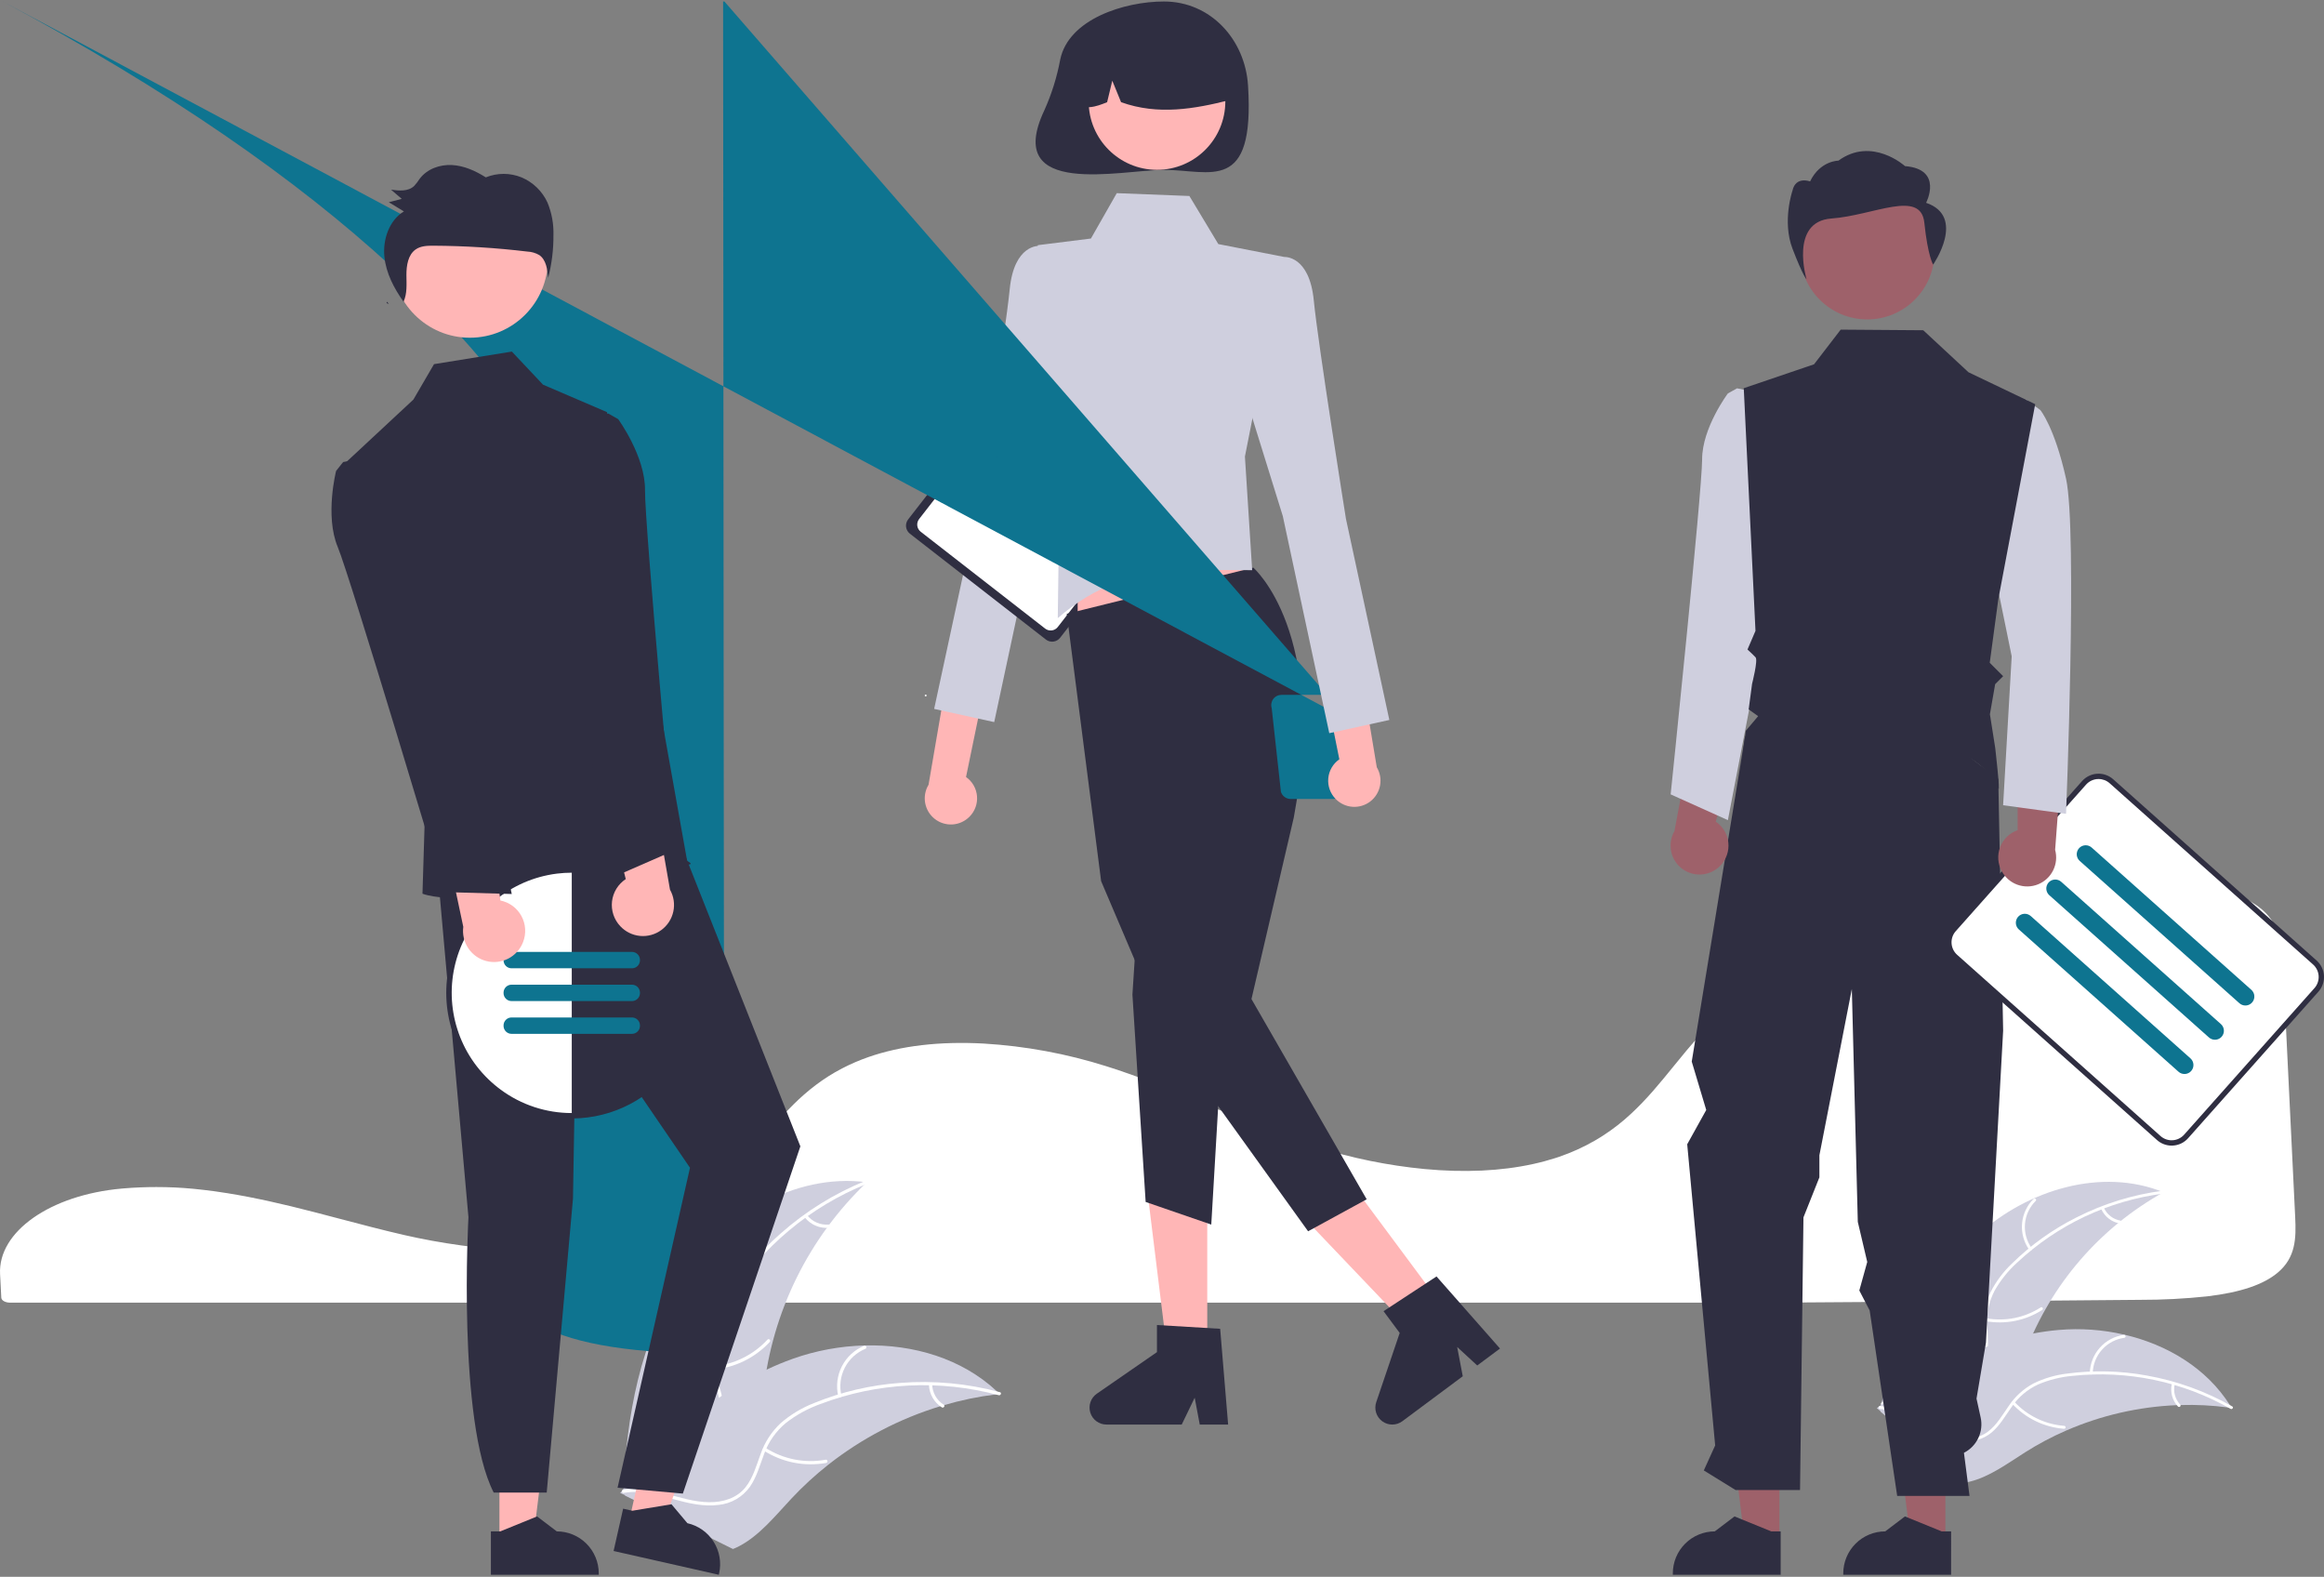 <svg width="600" height="407" viewBox="0 0 600 407" fill="none" xmlns="http://www.w3.org/2000/svg">
<rect x="0" y="0" width="600" height="407" fill="#808080" stroke="none"/>
<g clip-path="url(#clip0_172_3597)">
<path d="M40.379 306.389C37.529 306.389 34.675 306.507 31.886 306.744L31.481 306.778C12.987 308.414 -0.54 317.906 0.017 328.858L0.124 330.838C0.195 332.09 0.271 333.436 0.333 334.929C0.366 335.665 1.37 336.23 2.62 336.23H457.512C489.584 336.036 521.54 335.79 552.487 335.501C558.291 335.513 564.091 335.213 569.863 334.6C578.463 333.582 584.432 331.562 588.113 328.427H588.115C592.692 324.539 592.836 319.644 592.559 314.112C591.996 302.943 591.436 291.21 590.878 279.512C590.385 269.203 589.895 258.921 589.404 249.077C589.1 243.235 588.426 238.079 583.228 234.138C577.593 229.876 567.318 227.716 552.686 227.716C552.509 227.716 552.333 227.716 552.154 227.717C506.299 227.88 460.863 243.659 439.094 266.982C436.588 269.668 434.252 272.543 431.993 275.324C428.655 279.433 425.204 283.68 421.086 287.478C418.856 289.563 416.445 291.444 413.881 293.099C413.704 293.221 413.502 293.352 413.288 293.477C412.798 293.796 412.287 294.103 411.788 294.378C408.867 296.066 405.79 297.466 402.599 298.558L402.277 298.667C402.035 298.753 401.772 298.84 401.509 298.919C399.666 299.511 397.752 300.023 395.834 300.437C387.536 302.267 378.101 302.706 367.791 301.74C358.323 300.829 348.977 298.923 339.907 296.053C330.36 293.034 321.424 289.269 312.782 285.628C308.985 284.029 305.059 282.375 301.138 280.808C300.401 280.513 299.676 280.225 298.94 279.936C294.151 278.068 289.809 276.526 285.666 275.22C275.403 271.973 264.779 270.003 254.035 269.357C242.63 268.732 232.58 269.911 224.171 272.852C221.852 273.66 219.595 274.633 217.415 275.764C207.455 280.941 201.314 288.581 195.377 295.969C187.99 305.16 180.352 314.663 165.27 319.59C147.867 325.28 122.463 322.916 104.491 318.805C98.84 317.512 93.197 316.025 87.739 314.587C85.534 314.006 83.328 313.428 81.121 312.855C76.783 311.734 73.233 310.876 69.948 310.151L68.909 309.919C68.331 309.794 67.753 309.668 67.164 309.549C63.263 308.729 59.63 308.084 56.052 307.576L55.206 307.453C53.509 307.229 51.923 307.043 50.366 306.886L49.744 306.825C46.695 306.534 43.54 306.389 40.379 306.389Z" fill="white"/>
<path d="M510.764 318.612C523.564 307.069 542.602 301.264 558.572 307.737C542.19 316.839 529.554 331.447 522.898 348.976C520.356 355.745 518.232 363.539 511.979 367.164C508.088 369.419 503.247 369.529 498.884 368.44C494.522 367.352 490.523 365.169 486.578 363.009L485.456 362.983C490.494 346.493 497.964 330.155 510.764 318.612Z" fill="#CFCFDE"/>
<path d="M558.483 308.088C544.339 309.917 531.13 316.16 520.734 325.929C518.458 327.993 516.522 330.402 514.996 333.069C513.593 335.715 512.925 338.689 513.059 341.681C513.128 344.473 513.522 347.321 512.911 350.082C512.578 351.49 511.951 352.812 511.071 353.961C510.191 355.11 509.079 356.06 507.807 356.748C504.681 358.546 501.097 359.113 497.572 359.545C493.659 360.025 489.587 360.462 486.199 362.659C485.789 362.925 485.4 362.272 485.81 362.006C491.704 358.184 499.161 359.575 505.499 357.024C508.456 355.834 511.072 353.745 511.998 350.586C512.808 347.824 512.405 344.886 512.31 342.059C512.137 339.142 512.679 336.227 513.891 333.569C515.276 330.833 517.116 328.352 519.333 326.234C524.247 321.386 529.893 317.342 536.063 314.248C543.085 310.679 550.665 308.339 558.476 307.328C558.959 307.265 558.963 308.026 558.483 308.088H558.483Z" fill="white"/>
<path d="M523.896 322.586C522.495 320.618 521.839 318.216 522.044 315.808C522.25 313.4 523.304 311.144 525.019 309.442C525.367 309.099 525.916 309.624 525.567 309.968C523.968 311.549 522.986 313.651 522.799 315.894C522.612 318.136 523.233 320.372 524.548 322.197C524.834 322.594 524.18 322.981 523.896 322.586V322.586Z" fill="white"/>
<path d="M512.837 340.27C517.698 341.131 522.704 340.128 526.859 337.46C527.27 337.195 527.659 337.848 527.248 338.112C522.92 340.881 517.708 341.914 512.652 341.006C512.17 340.92 512.358 340.183 512.837 340.27V340.27Z" fill="white"/>
<path d="M543.146 311.685C543.53 312.56 544.125 313.325 544.877 313.913C545.629 314.501 546.515 314.893 547.456 315.053C547.939 315.134 547.75 315.87 547.27 315.79C546.232 315.608 545.253 315.174 544.421 314.527C543.588 313.879 542.927 313.037 542.494 312.075C542.446 311.987 542.433 311.885 542.457 311.788C542.481 311.691 542.542 311.608 542.626 311.554C542.712 311.503 542.816 311.488 542.913 311.512C543.011 311.537 543.094 311.599 543.146 311.685V311.685Z" fill="white"/>
<path d="M576.158 363.404C575.855 363.363 575.552 363.321 575.245 363.284C571.17 362.742 567.059 362.533 562.95 362.659C562.633 362.663 562.311 362.673 561.994 362.686C552.099 363.094 542.366 365.336 533.289 369.299C529.679 370.879 526.194 372.732 522.865 374.841C518.267 377.755 513.513 381.28 508.373 382.468C507.838 382.598 507.296 382.695 506.749 382.758L485.512 364.355C485.485 364.289 485.453 364.228 485.426 364.162L484.544 363.466C484.708 363.345 484.881 363.223 485.045 363.102C485.14 363.032 485.24 362.966 485.335 362.895C485.399 362.849 485.465 362.804 485.52 362.759C485.542 362.744 485.564 362.729 485.581 362.718C485.637 362.673 485.693 362.637 485.745 362.597C486.709 361.914 487.68 361.236 488.657 360.564C488.661 360.56 488.661 360.56 488.67 360.559C496.066 355.367 504.052 351.071 512.459 347.761C512.711 347.666 512.967 347.566 513.229 347.479C517.016 346.07 520.911 344.973 524.875 344.199C527.048 343.782 529.24 343.476 531.443 343.281C537.137 342.788 542.873 343.195 548.441 344.486C559.54 347.062 569.692 353.161 575.705 362.673C575.859 362.917 576.008 363.156 576.158 363.404Z" fill="#CFCFDE"/>
<path d="M575.877 363.633C563.483 356.571 549.181 353.597 535.002 355.133C531.944 355.409 528.948 356.166 526.126 357.376C523.414 358.644 521.091 360.615 519.398 363.085C517.774 365.356 516.375 367.868 514.227 369.704C513.113 370.628 511.817 371.306 510.423 371.693C509.03 372.08 507.57 372.168 506.14 371.951C502.563 371.504 499.36 369.796 496.286 368.018C492.873 366.043 489.358 363.938 485.332 363.651C484.844 363.616 484.927 362.861 485.414 362.895C492.419 363.395 497.537 368.999 504.131 370.781C507.209 371.612 510.555 371.521 513.194 369.556C515.503 367.839 516.948 365.25 518.573 362.936C520.189 360.503 522.376 358.502 524.943 357.109C527.695 355.759 530.656 354.888 533.701 354.533C540.541 353.623 547.482 353.795 554.269 355.043C562.023 356.424 569.484 359.123 576.328 363.022C576.752 363.263 576.297 363.873 575.877 363.633V363.633Z" fill="white"/>
<path d="M539.539 354.369C539.604 351.954 540.525 349.64 542.138 347.841C543.751 346.042 545.95 344.876 548.342 344.55C548.827 344.486 548.949 345.236 548.464 345.301C546.236 345.6 544.187 346.687 542.689 348.365C541.191 350.043 540.341 352.201 540.294 354.451C540.283 354.94 539.528 354.855 539.539 354.369V354.369Z" fill="white"/>
<path d="M520.071 361.825C523.433 365.442 528.034 367.657 532.956 368.03C533.444 368.067 533.361 368.822 532.874 368.786C527.753 368.388 522.97 366.073 519.479 362.302C519.146 361.942 519.74 361.467 520.071 361.825H520.071Z" fill="white"/>
<path d="M561.467 357.264C561.247 358.194 561.261 359.163 561.508 360.086C561.755 361.008 562.227 361.855 562.882 362.55C563.219 362.905 562.625 363.379 562.29 363.026C561.571 362.255 561.05 361.32 560.775 360.301C560.5 359.282 560.478 358.212 560.712 357.183C560.726 357.084 560.777 356.994 560.855 356.931C560.932 356.869 561.031 356.838 561.13 356.846C561.23 356.857 561.322 356.907 561.385 356.986C561.448 357.064 561.477 357.164 561.467 357.264V357.264Z" fill="white"/>
<path d="M175.692 330.092C186.173 314.183 204.922 302.674 223.801 305.151C208.811 319.447 199.356 338.588 197.11 359.189C196.273 367.137 196.168 376.064 190.488 381.682C186.953 385.177 181.806 386.643 176.838 386.693C171.869 386.743 166.985 385.522 162.166 384.31L160.959 384.595C161.763 365.556 165.211 346.002 175.692 330.092Z" fill="#CFCFDE"/>
<path d="M223.803 305.551C209.184 311.445 196.793 321.799 188.389 335.143C186.529 337.983 185.127 341.099 184.237 344.377C183.472 347.597 183.584 350.963 184.559 354.126C185.409 357.093 186.622 360.03 186.737 363.153C186.772 364.752 186.468 366.34 185.847 367.814C185.225 369.288 184.3 370.613 183.13 371.704C180.287 374.497 176.611 376.101 172.962 377.545C168.91 379.148 164.676 380.748 161.663 384.041C161.298 384.44 160.701 383.85 161.066 383.451C166.307 377.723 174.669 377.134 180.738 372.641C183.57 370.545 185.788 367.582 185.9 363.946C185.999 360.766 184.75 357.737 183.864 354.74C182.867 351.668 182.637 348.399 183.194 345.218C183.915 341.906 185.194 338.741 186.976 335.859C190.884 329.305 195.798 323.408 201.537 318.382C208.055 312.609 215.511 307.996 223.584 304.74C224.084 304.538 224.3 305.351 223.803 305.551L223.803 305.551Z" fill="white"/>
<path d="M190.842 330.687C188.796 328.972 187.427 326.585 186.977 323.952C186.528 321.32 187.028 318.613 188.388 316.316C188.665 315.852 189.399 316.261 189.121 316.725C187.851 318.862 187.385 321.384 187.808 323.834C188.232 326.285 189.517 328.503 191.431 330.089C191.847 330.434 191.255 331.03 190.842 330.687V330.687Z" fill="white"/>
<path d="M183.93 352.678C189.368 352.247 194.444 349.78 198.145 345.77C198.511 345.372 199.109 345.962 198.743 346.359C194.883 350.525 189.596 353.082 183.936 353.518C183.397 353.56 183.393 352.72 183.93 352.678H183.93Z" fill="white"/>
<path d="M208.4 313.668C209.054 314.497 209.902 315.15 210.87 315.569C211.838 315.988 212.895 316.161 213.946 316.07C214.485 316.022 214.487 316.862 213.952 316.91C212.791 317.004 211.624 316.813 210.553 316.352C209.483 315.891 208.542 315.175 207.811 314.266C207.735 314.186 207.693 314.081 207.692 313.97C207.691 313.86 207.732 313.753 207.807 313.672C207.885 313.594 207.992 313.549 208.103 313.548C208.214 313.547 208.321 313.59 208.4 313.668H208.4Z" fill="white"/>
<path d="M258.084 359.792C257.748 359.832 257.413 359.872 257.074 359.917C252.566 360.473 248.11 361.394 243.751 362.672C243.412 362.765 243.071 362.865 242.735 362.968C232.266 366.158 222.48 371.266 213.874 378.032C210.451 380.727 207.239 383.679 204.265 386.862C200.157 391.259 196.053 396.352 190.886 399.054C190.35 399.342 189.796 399.597 189.229 399.816L161.4 386.047C161.353 385.984 161.302 385.927 161.254 385.864L160.118 385.365C160.26 385.19 160.411 385.011 160.553 384.836C160.634 384.735 160.723 384.636 160.804 384.534C160.861 384.467 160.918 384.401 160.965 384.337C160.984 384.315 161.003 384.292 161.019 384.276C161.066 384.213 161.117 384.159 161.161 384.101C162.002 383.102 162.852 382.107 163.71 381.116C163.713 381.11 163.713 381.11 163.722 381.107C170.28 373.574 177.525 366.523 185.608 360.796C185.851 360.624 186.097 360.445 186.353 360.279C190.011 357.718 193.872 355.461 197.897 353.529C200.105 352.479 202.364 351.541 204.666 350.719C210.619 348.606 216.867 347.444 223.181 347.275C235.768 346.94 248.321 350.637 257.397 359.136C257.629 359.354 257.855 359.568 258.084 359.792Z" fill="#CFCFDE"/>
<path d="M257.847 360.115C242.628 356.013 226.505 356.814 211.768 362.404C208.574 363.551 205.58 365.195 202.898 367.275C200.35 369.386 198.413 372.141 197.289 375.254C196.183 378.135 195.385 381.211 193.598 383.773C192.664 385.071 191.466 386.157 190.083 386.959C188.7 387.761 187.164 388.261 185.574 388.428C181.624 388.945 177.724 388.011 173.941 386.964C169.742 385.803 165.398 384.53 161.012 385.343C160.48 385.442 160.359 384.611 160.889 384.513C168.52 383.097 175.552 387.665 183.1 387.735C186.622 387.767 190.176 386.738 192.453 383.902C194.444 381.423 195.27 378.252 196.365 375.325C197.417 372.272 199.2 369.523 201.558 367.319C204.126 365.109 207.052 363.352 210.209 362.124C217.272 359.247 224.743 357.499 232.349 356.944C241.026 356.262 249.755 357.071 258.16 359.336C258.68 359.476 258.363 360.254 257.847 360.115V360.115Z" fill="white"/>
<path d="M216.407 360.325C215.806 357.723 216.148 354.991 217.373 352.619C218.597 350.246 220.625 348.386 223.094 347.372C223.594 347.168 223.933 347.936 223.433 348.14C221.132 349.081 219.244 350.813 218.108 353.025C216.971 355.237 216.663 357.782 217.237 360.202C217.362 360.728 216.531 360.847 216.407 360.325H216.407Z" fill="white"/>
<path d="M197.658 373.719C202.26 376.651 207.796 377.739 213.164 376.768C213.696 376.671 213.818 377.502 213.287 377.599C207.699 378.599 201.94 377.455 197.158 374.393C196.702 374.101 197.205 373.428 197.658 373.719V373.719Z" fill="white"/>
<path d="M240.665 357.316C240.688 358.371 240.973 359.404 241.494 360.322C242.014 361.24 242.754 362.014 243.648 362.575C244.107 362.861 243.604 363.533 243.148 363.249C242.163 362.625 241.347 361.769 240.769 360.756C240.192 359.743 239.871 358.604 239.835 357.438C239.822 357.329 239.852 357.218 239.918 357.13C239.983 357.041 240.08 356.981 240.189 356.962C240.299 356.946 240.41 356.974 240.5 357.04C240.589 357.107 240.648 357.206 240.665 357.316V357.316Z" fill="white"/>
<path d="M250.285 210.814C250.98 210.121 251.515 209.285 251.853 208.363C252.19 207.441 252.322 206.456 252.238 205.478C252.154 204.5 251.856 203.552 251.367 202.701C250.877 201.85 250.207 201.117 249.404 200.554L260.357 147.5L248.54 151.231L239.727 202.557C238.87 203.97 238.561 205.649 238.859 207.274C239.156 208.9 240.04 210.361 241.341 211.378C242.642 212.396 244.272 212.901 245.92 212.797C247.568 212.693 249.121 211.987 250.285 210.814V210.814Z" fill="#FFB6B6"/>
<path d="M275.603 68.998L268.283 63.468C268.283 63.468 261.825 63.01 260.681 74.665C259.538 86.32 252.377 131.052 252.377 131.052L241.175 182.975L256.681 186.381L268.679 130.347L280.689 91.689L275.603 68.998Z" fill="#CFCFDE"/>
<path d="M270.026 165.074L234.911 137.749C234.364 137.322 234.009 136.696 233.923 136.008C233.836 135.319 234.027 134.624 234.452 134.076L258.344 103.325C258.77 102.777 259.396 102.421 260.084 102.335C260.772 102.249 261.466 102.44 262.014 102.865L297.129 130.19C297.676 130.617 298.032 131.243 298.118 131.932C298.204 132.62 298.014 133.315 297.589 133.863L273.697 164.615C273.27 165.162 272.645 165.518 271.956 165.604C271.268 165.69 270.574 165.5 270.026 165.074V165.074Z" fill="#2F2E41"/>
<path d="M269.833 162.247L237.697 137.24C237.211 136.861 236.896 136.305 236.819 135.693C236.743 135.082 236.912 134.465 237.289 133.978L258.948 106.101C259.327 105.615 259.883 105.299 260.494 105.222C261.104 105.146 261.721 105.315 262.207 105.693L294.344 130.7C294.829 131.079 295.145 131.635 295.221 132.246C295.298 132.858 295.129 133.474 294.752 133.961L273.092 161.839C272.714 162.325 272.158 162.641 271.547 162.717C270.936 162.794 270.32 162.625 269.833 162.247V162.247Z" fill="white"/>
<path d="M241.91 136.531C241.789 136.436 241.71 136.297 241.691 136.144C241.672 135.991 241.714 135.837 241.808 135.715L252.735 121.652C252.829 121.53 252.968 121.451 253.121 121.432C253.196 121.423 253.273 121.428 253.347 121.448C253.42 121.468 253.489 121.503 253.549 121.55C253.609 121.597 253.66 121.655 253.697 121.721C253.735 121.788 253.759 121.861 253.769 121.936C253.778 122.012 253.773 122.089 253.753 122.162C253.732 122.236 253.698 122.305 253.651 122.365L242.725 136.428C242.63 136.55 242.491 136.629 242.338 136.648C242.186 136.667 242.032 136.625 241.91 136.531V136.531Z" fill="white"/>
<path d="M243.721 137.94C243.6 137.845 243.521 137.706 243.502 137.553C243.482 137.4 243.525 137.246 243.619 137.124L254.546 123.061C254.64 122.939 254.779 122.86 254.932 122.841C255.084 122.822 255.239 122.864 255.36 122.959C255.482 123.053 255.561 123.192 255.58 123.345C255.599 123.498 255.557 123.652 255.462 123.774L244.536 137.837C244.441 137.959 244.302 138.038 244.149 138.057C243.997 138.076 243.843 138.034 243.721 137.94Z" fill="white"/>
<path d="M251.722 131.382C251.601 131.287 251.522 131.148 251.503 130.995C251.484 130.842 251.526 130.688 251.62 130.566L256.356 124.47C256.403 124.41 256.461 124.359 256.528 124.321C256.594 124.284 256.667 124.259 256.743 124.25C256.819 124.24 256.895 124.246 256.969 124.266C257.043 124.286 257.112 124.321 257.172 124.367C257.232 124.414 257.282 124.473 257.32 124.539C257.358 124.605 257.382 124.679 257.392 124.754C257.401 124.83 257.395 124.907 257.375 124.981C257.355 125.054 257.32 125.123 257.273 125.184L252.537 131.28C252.442 131.401 252.303 131.48 252.151 131.499C251.998 131.518 251.844 131.476 251.722 131.382V131.382Z" fill="white"/>
<path d="M254.164 143.345C254.042 143.25 253.963 143.111 253.944 142.958C253.925 142.805 253.967 142.651 254.062 142.529L271.311 120.328C271.358 120.267 271.416 120.217 271.483 120.179C271.549 120.142 271.622 120.117 271.698 120.108C271.773 120.098 271.85 120.104 271.923 120.124C271.997 120.144 272.066 120.179 272.126 120.226C272.186 120.272 272.237 120.331 272.274 120.397C272.312 120.463 272.336 120.536 272.346 120.612C272.355 120.688 272.35 120.765 272.329 120.838C272.309 120.912 272.275 120.981 272.228 121.041L254.978 143.243C254.884 143.364 254.745 143.443 254.592 143.462C254.439 143.481 254.285 143.439 254.164 143.345V143.345Z" fill="white"/>
<path d="M255.975 144.754C255.853 144.659 255.774 144.52 255.755 144.367C255.736 144.214 255.778 144.06 255.873 143.938L273.122 121.737C273.169 121.676 273.227 121.626 273.294 121.588C273.36 121.55 273.433 121.526 273.509 121.517C273.584 121.507 273.661 121.513 273.734 121.533C273.808 121.553 273.877 121.588 273.937 121.635C273.997 121.681 274.048 121.74 274.085 121.806C274.123 121.872 274.147 121.945 274.157 122.021C274.166 122.097 274.161 122.174 274.14 122.247C274.12 122.321 274.086 122.39 274.039 122.45L256.789 144.652C256.695 144.773 256.556 144.852 256.403 144.871C256.25 144.89 256.096 144.848 255.975 144.754V144.754Z" fill="white"/>
<path d="M260.085 147.952C259.964 147.858 259.885 147.719 259.866 147.566C259.847 147.413 259.889 147.259 259.984 147.137L277.233 124.936C277.28 124.875 277.338 124.825 277.404 124.787C277.471 124.749 277.544 124.725 277.619 124.716C277.695 124.706 277.772 124.712 277.845 124.732C277.919 124.752 277.988 124.787 278.048 124.834C278.108 124.88 278.158 124.939 278.196 125.005C278.234 125.071 278.258 125.144 278.267 125.22C278.277 125.296 278.271 125.373 278.251 125.446C278.231 125.52 278.196 125.589 278.15 125.649L260.9 147.85C260.806 147.972 260.667 148.051 260.514 148.07C260.361 148.089 260.207 148.047 260.085 147.952V147.952Z" fill="white"/>
<path d="M261.896 149.362C261.775 149.267 261.696 149.128 261.677 148.975C261.658 148.822 261.7 148.668 261.794 148.546L279.044 126.345C279.091 126.284 279.149 126.234 279.215 126.196C279.281 126.159 279.355 126.134 279.43 126.125C279.506 126.115 279.583 126.121 279.656 126.141C279.73 126.161 279.798 126.196 279.859 126.243C279.919 126.29 279.969 126.348 280.007 126.414C280.045 126.48 280.069 126.554 280.078 126.629C280.088 126.705 280.082 126.782 280.062 126.855C280.042 126.929 280.007 126.998 279.961 127.058L262.711 149.26C262.617 149.381 262.478 149.46 262.325 149.479C262.172 149.498 262.018 149.456 261.896 149.362V149.362Z" fill="white"/>
<path d="M266.007 152.561C265.886 152.466 265.807 152.327 265.788 152.174C265.769 152.021 265.811 151.867 265.905 151.745L283.155 129.544C283.202 129.483 283.26 129.433 283.326 129.395C283.392 129.358 283.465 129.333 283.541 129.324C283.617 129.314 283.693 129.32 283.767 129.34C283.84 129.36 283.909 129.395 283.969 129.442C284.03 129.489 284.08 129.547 284.118 129.613C284.155 129.679 284.18 129.752 284.189 129.828C284.199 129.904 284.193 129.981 284.173 130.054C284.153 130.128 284.118 130.197 284.071 130.257L266.822 152.459C266.727 152.58 266.588 152.659 266.436 152.678C266.283 152.697 266.129 152.655 266.007 152.561Z" fill="white"/>
<path d="M267.818 153.97C267.697 153.875 267.618 153.736 267.599 153.583C267.58 153.43 267.622 153.276 267.716 153.155L284.966 130.953C285.06 130.832 285.199 130.753 285.352 130.734C285.504 130.716 285.658 130.758 285.779 130.852C285.901 130.947 285.98 131.085 285.999 131.238C286.018 131.39 285.976 131.544 285.882 131.666L268.633 153.868C268.538 153.989 268.399 154.068 268.247 154.087C268.094 154.107 267.94 154.064 267.818 153.97V153.97Z" fill="white"/>
<path d="M238.989 179.754C239.12 179.754 239.227 179.647 239.227 179.515C239.227 179.383 239.12 179.277 238.989 179.277C238.857 179.277 238.75 179.383 238.75 179.515C238.75 179.647 238.857 179.754 238.989 179.754Z" fill="white"/>
<path d="M273.722 15.383C272.883 19.891 271.509 24.282 269.627 28.463C258.851 51.277 289.538 43.84 300.505 43.84C312.495 43.84 323.968 50.151 322.215 22.113C321.467 10.137 312.495 0.385 300.505 0.385C290.263 0.385 275.863 4.941 273.722 15.383Z" fill="#2F2E41"/>
<path d="M311.682 349.978H301.466L296.604 310.543H311.682V349.978Z" fill="#FFB6B6"/>
<path d="M317.073 367.692H309.747L308.44 360.77L305.09 367.692H285.66C284.728 367.692 283.821 367.394 283.071 366.842C282.321 366.29 281.767 365.512 281.489 364.622C281.212 363.732 281.227 362.777 281.53 361.896C281.834 361.014 282.411 360.253 283.178 359.724L298.695 348.999V342.001L315.016 342.976L317.073 367.692Z" fill="#2F2E41"/>
<path d="M372.374 337.076L364.176 343.177L336.762 314.436L348.861 305.431L372.374 337.076Z" fill="#FFB6B6"/>
<path d="M387.263 348.071L381.384 352.446L376.207 347.672L377.647 355.227L362.055 366.83C361.307 367.387 360.402 367.689 359.47 367.694C358.539 367.699 357.631 367.405 356.878 366.857C356.125 366.308 355.566 365.533 355.285 364.645C355.003 363.756 355.013 362.801 355.312 361.918L361.369 344.046L357.196 338.43L370.874 329.466L387.263 348.071Z" fill="#2F2E41"/>
<path d="M278.223 168.487L326.718 160.928L317.074 131.894H278.223V168.487Z" fill="#FFB6B6"/>
<path d="M323.575 146.517C323.575 146.517 342.958 163.276 334.015 211.052L323.097 257.865L352.844 309.549L337.718 317.806L301.061 266.817L284.287 227.439L275.414 158.426L323.575 146.517Z" fill="#2F2E41"/>
<path d="M293.532 238.661L292.366 256.73L295.779 310.237L312.722 316.075L315.931 261.252L293.532 238.661Z" fill="#2F2E41"/>
<path d="M288.323 49.854L307.069 50.586L314.539 62.997L331.584 66.327L321.409 117.844L323.28 147.167L306.308 147.063C294.076 146.989 282.248 151.436 273.091 159.552V159.552L273.599 121.488L266.298 93.075L267.939 63.281L281.651 61.566L288.323 49.854Z" fill="#CFCFDE"/>
<path d="M298.708 43.835C308.452 43.835 316.351 35.93 316.351 26.179C316.351 16.428 308.452 8.523 298.708 8.523C288.965 8.523 281.066 16.428 281.066 26.179C281.066 35.93 288.965 43.835 298.708 43.835Z" fill="#FFB6B6"/>
<path d="M286.728 8.181C289.819 6.295 293.36 5.275 296.98 5.227C300.601 5.179 304.167 6.106 307.308 7.91C310.448 9.713 313.046 12.329 314.83 15.481C316.615 18.634 317.52 22.209 317.452 25.832C308.462 28.09 299.018 29.819 289.431 26.372L287.167 20.827L285.832 26.376C282.913 27.57 279.986 28.581 277.059 26.364C276.939 22.752 277.769 19.171 279.466 15.98C281.163 12.789 283.667 10.1 286.728 8.181Z" fill="#2F2E41"/>
<path d="M328.321 182.763L330.699 204.363C330.865 204.902 331.199 205.374 331.652 205.709C332.105 206.044 332.654 206.225 333.217 206.225H344.18C344.744 206.225 345.292 206.044 345.746 205.709C346.199 205.374 346.533 204.902 346.698 204.363L348.668 187.808C349.237 188.087 349.863 188.227 350.497 188.216C351.13 188.206 351.751 188.045 352.31 187.747C352.869 187.449 353.349 187.023 353.712 186.503C354.074 185.983 354.307 185.385 354.393 184.757C354.479 184.129 354.415 183.49 354.206 182.891C353.997 182.293 353.649 181.753 353.191 181.316C352.733 180.878 352.178 180.556 351.571 180.375C350.964 180.194 350.323 180.16 349.7 180.276C349.454 179.986 349.148 179.752 348.803 179.592C348.457 179.433 348.081 179.35 347.701 179.351H330.84C330.427 179.351 330.021 179.448 329.653 179.634C329.285 179.82 328.965 180.09 328.72 180.422C328.475 180.754 328.312 181.138 328.242 181.545C328.173 181.952 328.2 182.369 328.321 182.763V182.763ZM349.013 186.689L350.219 182.763C350.359 182.311 350.373 181.828 350.259 181.368C350.311 181.365 350.359 181.353 350.411 181.353V187.07Cnan nan nan nan 350.411 187.07C349.92 187.067 349.438 186.936 349.013 186.689V186.689Z" fill="#0E7490"/>
<path d="M344.852 206.24C344.16 205.544 343.629 204.704 343.296 203.781C342.964 202.857 342.837 201.872 342.926 200.894C343.015 199.916 343.317 198.97 343.811 198.122C344.305 197.273 344.979 196.544 345.785 195.984L335.101 142.875L346.9 146.667L355.452 198.036C356.301 199.454 356.601 201.134 356.296 202.758C355.99 204.383 355.099 205.838 353.793 206.85C352.486 207.861 350.854 208.357 349.207 208.245C347.559 208.132 346.009 207.419 344.852 206.24V206.24Z" fill="#FFB6B6"/>
<path d="M324.264 71.857L331.584 66.327C331.584 66.327 338.042 65.869 339.186 77.524C340.33 89.179 347.491 133.911 347.491 133.911L358.693 185.834L343.186 189.24L331.188 133.206L319.178 94.548L324.264 71.857Z" fill="#CFCFDE"/>
<path d="M261.083 120.202C263.372 120.202 265.227 118.346 265.227 116.055C265.227 113.765 263.372 111.908 261.083 111.908C258.795 111.908 256.939 113.765 256.939 116.055C256.939 118.346 258.795 120.202 261.083 120.202Z" fill="#0E7490"/>
<path d="M128.941 398.088L137.577 398.087L141.686 364.751L128.94 364.752L128.941 398.088Z" fill="#FFB6B6"/>
<path d="M126.739 395.266L129.169 395.266L138.659 391.404L143.746 395.265H143.747C146.621 395.266 149.378 396.408 151.41 398.442C153.443 400.477 154.585 403.235 154.585 406.112V406.465L126.739 406.466L126.739 395.266Z" fill="#2F2E41"/>
<path d="M162.407 392.641L170.832 394.545L182.176 362.934L169.743 360.124L162.407 392.641Z" fill="#FFB6B6"/>
<path d="M160.88 389.403L163.251 389.939L173.358 388.264L177.469 393.152L177.47 393.152C180.274 393.786 182.711 395.508 184.246 397.941C185.781 400.373 186.288 403.316 185.655 406.122L185.577 406.465L158.415 400.328L160.88 389.403Z" fill="#2F2E41"/>
<path d="M113.132 226.613L120.941 314.175C120.941 314.175 118.015 366.743 127.457 385.242H141.15L147.93 309.374L148.781 258.452L178.138 301.413L159.439 384.002L176.293 385.509L206.635 295.882L173.3 211.743L113.132 226.613Z" fill="#2F2E41"/>
<path d="M121.31 87.171C132.433 87.171 141.45 78.148 141.45 67.016C141.45 55.885 132.433 46.861 121.31 46.861C110.188 46.861 101.171 55.885 101.171 67.016C101.171 78.148 110.188 87.171 121.31 87.171Z" fill="#FFB6B6"/>
<path d="M156.714 106.378L140.192 99.284L132.149 90.746L112.056 93.989L106.725 103.137L89.467 119.196L109.686 210.69L109.074 230.673C109.074 230.673 122.015 236.503 178.138 223.079C178.811 222.918 177.402 222.214 177.402 222.214L156.714 106.378Z" fill="#2F2E41"/>
<path d="M100.368 78.453C100.228 78.261 100.089 78.068 99.951 77.873C99.896 77.99 99.852 78.111 99.789 78.225L100.368 78.453Z" fill="#2F2E41"/>
<path d="M141.344 52.273C139.998 49.339 137.598 47.018 134.62 45.773C131.669 44.581 128.371 44.584 125.422 45.781C122.759 44.097 119.801 42.763 116.686 42.597C113.57 42.432 110.276 43.589 108.356 46.135C107.927 46.807 107.441 47.44 106.901 48.027C105.358 49.457 103.012 49.251 100.961 48.959C101.881 49.748 102.801 50.537 103.722 51.326C102.608 51.617 101.494 51.908 100.38 52.2C101.68 52.989 102.98 53.777 104.279 54.566C100.506 56.833 98.791 61.78 99.244 66.272C99.673 70.526 101.725 74.416 104.178 77.873C105.156 75.806 104.946 73.334 104.929 71.006C104.913 68.547 105.347 65.754 107.317 64.38C108.645 63.452 110.353 63.411 111.955 63.42C120.034 63.464 128.105 63.968 136.127 64.93C137.216 64.977 138.277 65.285 139.222 65.828C140.996 67.04 141.342 69.539 141.52 71.732C142.457 68.111 142.916 64.383 142.885 60.643C142.964 57.776 142.439 54.924 141.344 52.273V52.273Z" fill="#2F2E41"/>
<path d="M147.614 287.994C165.121 287.994 179.313 273.791 179.313 256.271C179.313 238.751 165.121 224.548 147.614 224.548C130.108 224.548 115.916 238.751 115.916 256.271C115.916 273.791 130.108 287.994 147.614 287.994Z" fill="white"/>
<path d="M147.614 223.843C145.985 223.843 144.358 223.966 142.747 224.21C141.922 224.33 141.12 224.485 140.323 224.675C134.476 226.024 129.117 228.973 124.846 233.192C120.576 237.411 117.56 242.734 116.136 248.569C114.712 254.403 114.936 260.519 116.783 266.233C118.63 271.947 122.027 277.036 126.595 280.931C127.137 281.389 127.686 281.833 128.257 282.256C132.369 285.325 137.151 287.372 142.209 288.23C147.266 289.087 152.455 288.731 157.348 287.19C162.241 285.648 166.698 282.966 170.353 279.364C174.007 275.762 176.755 271.343 178.37 266.47C179.985 261.597 180.42 256.411 179.641 251.337C178.861 246.263 176.888 241.447 173.885 237.285C170.883 233.123 166.935 229.734 162.368 227.397C157.8 225.06 152.744 223.842 147.614 223.843V223.843ZM147.614 287.289C141.024 287.297 134.605 285.189 129.3 281.276C128.722 280.853 128.166 280.416 127.623 279.951C123.173 276.194 119.87 271.257 118.095 265.707C116.32 260.158 116.143 254.22 117.586 248.574C119.029 242.929 122.033 237.805 126.252 233.79C130.472 229.774 135.737 227.031 141.444 225.874C142.232 225.711 143.021 225.584 143.825 225.486C145.082 225.33 146.347 225.252 147.614 225.253V287.289Cnan nan nan nan 147.614 287.289V287.289Z" fill="#2F2E41"/>
<path d="M132.067 249.927H163.162C164.301 249.927 165.224 249.003 165.224 247.863V247.761C165.224 246.621 164.301 245.697 163.162 245.697H132.067C130.927 245.697 130.004 246.621 130.004 247.761V247.863C130.004 249.003 130.927 249.927 132.067 249.927Z" fill="#0E7490"/>
<path d="M132.067 258.386H163.162C164.301 258.386 165.224 257.462 165.224 256.322V256.221C165.224 255.081 164.301 254.156 163.162 254.156H132.067C130.927 254.156 130.004 255.081 130.004 256.221V256.322C130.004 257.462 130.927 258.386 132.067 258.386Z" fill="#0E7490"/>
<path d="M132.067 266.846H163.162C164.301 266.846 165.224 265.922 165.224 264.782V264.68C165.224 263.54 164.301 262.616 163.162 262.616H132.067C130.927 262.616 130.004 263.54 130.004 264.68V264.782C130.004 265.922 130.927 266.846 132.067 266.846Z" fill="#0E7490"/>
<path d="M502.249 397.012L493.194 397.011L488.886 362.056L502.25 362.057L502.249 397.012Z" fill="#9E616A"/>
<path d="M459.409 397.012L450.354 397.011L446.046 362.056L459.411 362.057L459.409 397.012Z" fill="#9E616A"/>
<path d="M459.728 406.466L431.882 406.464V406.112C431.882 403.235 433.024 400.477 435.057 398.442C437.089 396.408 439.846 395.266 442.721 395.265H442.721L447.808 391.404L457.298 395.266L459.728 395.266L459.728 406.466Z" fill="#2F2E41"/>
<path d="M503.729 406.466L475.884 406.464V406.112C475.884 403.235 477.026 400.477 479.058 398.442C481.091 396.408 483.848 395.266 486.722 395.265H486.723L491.809 391.404L501.299 395.266L503.73 395.266L503.729 406.466Z" fill="#2F2E41"/>
<path d="M450.527 190.138L436.765 274.001L440.51 286.498L435.595 295.349L442.813 373.079L439.883 379.534L448.068 384.586H464.724L465.608 314.217L469.722 303.885V298.191L478.098 255.281L479.64 315.373L482.076 325.721L480.03 333.089L482.704 338.251L489.807 386.12H508.484L507.039 374.983C508.666 374.159 509.973 372.817 510.755 371.168C511.536 369.519 511.748 367.657 511.357 365.875L510.286 360.994L512.723 346.561L517.162 266.042L515.91 201.073L494.062 184.353L450.527 190.138Z" fill="#2F2E41"/>
<path d="M482.076 82.447C491.66 82.447 499.429 74.672 499.429 65.081C499.429 55.49 491.66 47.715 482.076 47.715C472.493 47.715 464.724 55.49 464.724 65.081C464.724 74.672 472.493 82.447 482.076 82.447Z" fill="#9E616A"/>
<path d="M444.164 223.417C444.919 222.636 445.494 221.699 445.848 220.672C446.202 219.645 446.327 218.552 446.213 217.472C446.1 216.391 445.751 215.348 445.192 214.417C444.632 213.486 443.875 212.688 442.974 212.082L449.722 186.544L436.722 190.921L432.307 214.5C431.389 216.082 431.082 217.946 431.446 219.739C431.809 221.533 432.817 223.13 434.278 224.229C435.739 225.328 437.553 225.853 439.375 225.703C441.197 225.553 442.901 224.74 444.164 223.417H444.164Z" fill="#9E616A"/>
<path d="M451.265 100.809L448.474 100.229L446.095 101.548C446.095 101.548 439.447 110.418 439.447 118.549C439.447 126.68 431.322 205.035 431.322 205.035L446.095 211.687L457.912 150.334L451.265 100.809Z" fill="#CFCFDE"/>
<path d="M497.272 52.349C497.272 52.349 501.811 43.666 491.826 42.877C491.826 42.877 483.314 35.149 474.638 41.464C474.638 41.464 469.905 41.464 467.318 46.823C467.318 46.823 463.596 45.411 462.778 49.191C462.778 49.191 460.054 57.085 462.778 64.189C465.501 71.293 466.406 72.083 466.406 72.083C466.406 72.083 461.93 57.188 472.824 56.399C483.717 55.61 495.907 48.797 496.815 57.48C497.723 66.162 499.089 68.302 499.089 68.302C499.089 68.302 507.711 55.901 497.272 52.349Z" fill="#2F2E41"/>
<path d="M560.659 295.349C559.349 295.351 558.085 294.868 557.109 293.994L504.596 247.212C503.538 246.267 502.897 244.941 502.815 243.524C502.733 242.107 503.215 240.715 504.157 239.654L537.798 201.833C538.742 200.774 540.067 200.132 541.483 200.05C542.899 199.968 544.29 200.451 545.35 201.393L597.864 248.176C598.923 249.12 599.565 250.446 599.647 251.864C599.729 253.281 599.246 254.673 598.303 255.733L564.662 293.554C564.196 294.081 563.63 294.51 562.998 294.817C562.365 295.123 561.678 295.301 560.976 295.34C560.87 295.346 560.764 295.349 560.659 295.349Z" fill="white"/>
<path d="M560.658 295.693C559.265 295.695 557.919 295.182 556.881 294.251L504.367 247.469C503.241 246.463 502.559 245.052 502.472 243.544C502.384 242.036 502.898 240.554 503.9 239.425L537.541 201.604C538.546 200.477 539.956 199.795 541.463 199.707C542.97 199.619 544.45 200.133 545.579 201.136L598.092 247.919C599.22 248.924 599.903 250.335 599.99 251.844C600.078 253.352 599.563 254.834 598.559 255.962L564.918 293.784C564.423 294.344 563.821 294.8 563.148 295.127C562.474 295.453 561.743 295.642 560.996 295.684C560.883 295.69 560.771 295.693 560.658 295.693ZM541.796 201.073C541.186 201.071 540.583 201.2 540.027 201.449C539.47 201.698 538.973 202.063 538.568 202.519L504.927 240.34C504.167 241.197 503.777 242.32 503.844 243.464C503.91 244.608 504.427 245.678 505.282 246.441L557.795 293.223C558.219 293.601 558.712 293.891 559.248 294.077C559.784 294.264 560.351 294.343 560.917 294.31C561.483 294.277 562.037 294.132 562.547 293.885C563.058 293.638 563.514 293.292 563.891 292.868L597.532 255.047C598.294 254.191 598.684 253.068 598.618 251.924C598.551 250.78 598.033 249.709 597.178 248.947L544.664 202.164C543.875 201.46 542.853 201.071 541.795 201.073H541.796Z" fill="#2F2E41"/>
<path d="M579.702 259.53C579.135 259.531 578.587 259.323 578.164 258.945L536.943 222.223C536.715 222.021 536.528 221.776 536.395 221.502C536.262 221.227 536.184 220.93 536.166 220.625C536.147 220.321 536.189 220.016 536.289 219.728C536.389 219.44 536.545 219.175 536.747 218.947C536.95 218.719 537.195 218.534 537.469 218.401C537.744 218.269 538.042 218.192 538.346 218.175C538.65 218.157 538.954 218.2 539.242 218.301C539.529 218.402 539.794 218.559 540.021 218.762L581.242 255.485C581.593 255.797 581.84 256.208 581.952 256.665C582.063 257.121 582.033 257.6 581.866 258.039C581.699 258.478 581.403 258.856 581.016 259.122C580.629 259.388 580.171 259.531 579.702 259.53V259.53Z" fill="#0E7490"/>
<path d="M571.839 268.37C571.272 268.371 570.724 268.162 570.301 267.784L529.08 231.062C528.853 230.86 528.668 230.615 528.536 230.341C528.403 230.067 528.326 229.77 528.309 229.466C528.291 229.163 528.333 228.858 528.433 228.571C528.533 228.284 528.688 228.019 528.89 227.792C529.093 227.565 529.337 227.38 529.611 227.247C529.885 227.115 530.182 227.037 530.485 227.02C530.788 227.002 531.092 227.045 531.379 227.144C531.667 227.244 531.931 227.4 532.158 227.602L573.38 264.325C573.73 264.637 573.978 265.048 574.089 265.505C574.201 265.961 574.171 266.44 574.004 266.879C573.836 267.318 573.54 267.696 573.153 267.962C572.767 268.228 572.308 268.37 571.839 268.37H571.839Z" fill="#0E7490"/>
<path d="M563.977 277.211C563.409 277.211 562.861 277.003 562.438 276.625L521.217 239.903C520.989 239.701 520.804 239.455 520.671 239.182C520.539 238.908 520.461 238.61 520.443 238.306C520.426 238.002 520.468 237.698 520.568 237.41C520.667 237.123 520.823 236.858 521.025 236.63C521.228 236.403 521.473 236.218 521.746 236.085C522.02 235.953 522.318 235.876 522.621 235.858C522.925 235.841 523.229 235.883 523.516 235.983C523.804 236.084 524.068 236.24 524.295 236.442L565.516 273.165C565.867 273.477 566.115 273.888 566.226 274.345C566.338 274.801 566.308 275.28 566.141 275.719C565.974 276.158 565.677 276.536 565.291 276.802C564.904 277.069 564.446 277.211 563.976 277.211H563.977Z" fill="#0E7490"/>
<path d="M516.837 224.924C516.308 223.975 515.993 222.922 515.915 221.838C515.837 220.754 515.997 219.666 516.384 218.651C516.772 217.636 517.377 216.718 518.157 215.962C518.937 215.207 519.874 214.631 520.9 214.277L520.945 187.862L532.382 195.438L530.586 219.36C531.067 221.126 530.884 223.006 530.072 224.645C529.26 226.284 527.876 227.569 526.181 228.254C524.486 228.94 522.599 228.98 520.876 228.366C519.154 227.753 517.717 226.528 516.837 224.924H516.837Z" fill="#9E616A"/>
<path d="M517.894 108.047L523.003 103.118L526.757 105.83C526.757 105.83 530.45 110.265 533.405 123.57C536.359 136.876 533.405 210.056 533.405 210.056L517.155 207.838L519.371 169.4L512.723 136.876L517.894 108.047Z" fill="#CFCFDE"/>
<path d="M525.439 104.32L508.224 96.091L496.536 85.241L475.223 85.082L468.347 94.027L450.197 100.197L453.222 162.833L451.159 167.649C451.159 167.649 452.596 168.948 453.253 169.675C453.909 170.401 452.346 176.484 452.346 176.484L451.464 183.102L453.909 184.85L450.73 188.609L449.941 194.533C449.941 194.533 505.435 180.729 515.92 203.596C516.474 204.804 515.11 192.997 515.11 192.997L513.746 184.352L515.099 176.594L517.162 174.53L513.702 171.068L515.92 154.641L525.439 104.32Z" fill="#2F2E41"/>
<path d="M135.036 243.178C135.463 242.093 135.648 240.927 135.576 239.762C135.504 238.597 135.178 237.463 134.62 236.438C134.063 235.413 133.288 234.523 132.35 233.831C131.411 233.138 130.333 232.66 129.19 232.43L125.366 204.327L114.278 214.027L119.609 239.227C119.35 241.174 119.813 243.148 120.912 244.777C122.01 246.405 123.667 247.573 125.569 248.06C127.47 248.547 129.484 248.319 131.229 247.42C132.974 246.52 134.329 245.011 135.036 243.178V243.178Z" fill="#FFB6B6"/>
<path d="M91.595 118.683L88.59 119.259L86.773 121.548C86.773 121.548 83.834 133.084 87.182 141.146C90.53 149.208 114.735 230.248 114.735 230.248L132.121 230.752L118.578 165.047L91.595 118.683Z" fill="#2F2E41"/>
<path d="M160.135 239.056C159.335 238.208 158.729 237.195 158.362 236.087C157.995 234.98 157.875 233.805 158.01 232.646C158.145 231.488 158.533 230.372 159.146 229.38C159.758 228.387 160.581 227.541 161.556 226.901L154.634 199.397L168.536 204.26L172.978 229.632C173.944 231.342 174.249 233.348 173.837 235.268C173.424 237.189 172.322 238.891 170.739 240.053C169.156 241.214 167.202 241.754 165.248 241.571C163.294 241.387 161.475 240.492 160.135 239.056V239.056Z" fill="#FFB6B6"/>
<path d="M154.061 107.328L157.065 106.741L159.603 108.187C159.603 108.187 166.628 117.794 166.525 126.524C166.422 135.254 174.155 219.482 174.155 219.482L158.211 226.438L146.298 160.417L154.061 107.328Z" fill="#2F2E41"/>
</g>
<defs>
<clipPath id="clip0_172_3597">
<rect width="600" height="406.08" fill="white" transform="translate(0 0.385)"/>
</clipPath>
</defs>
</svg>
